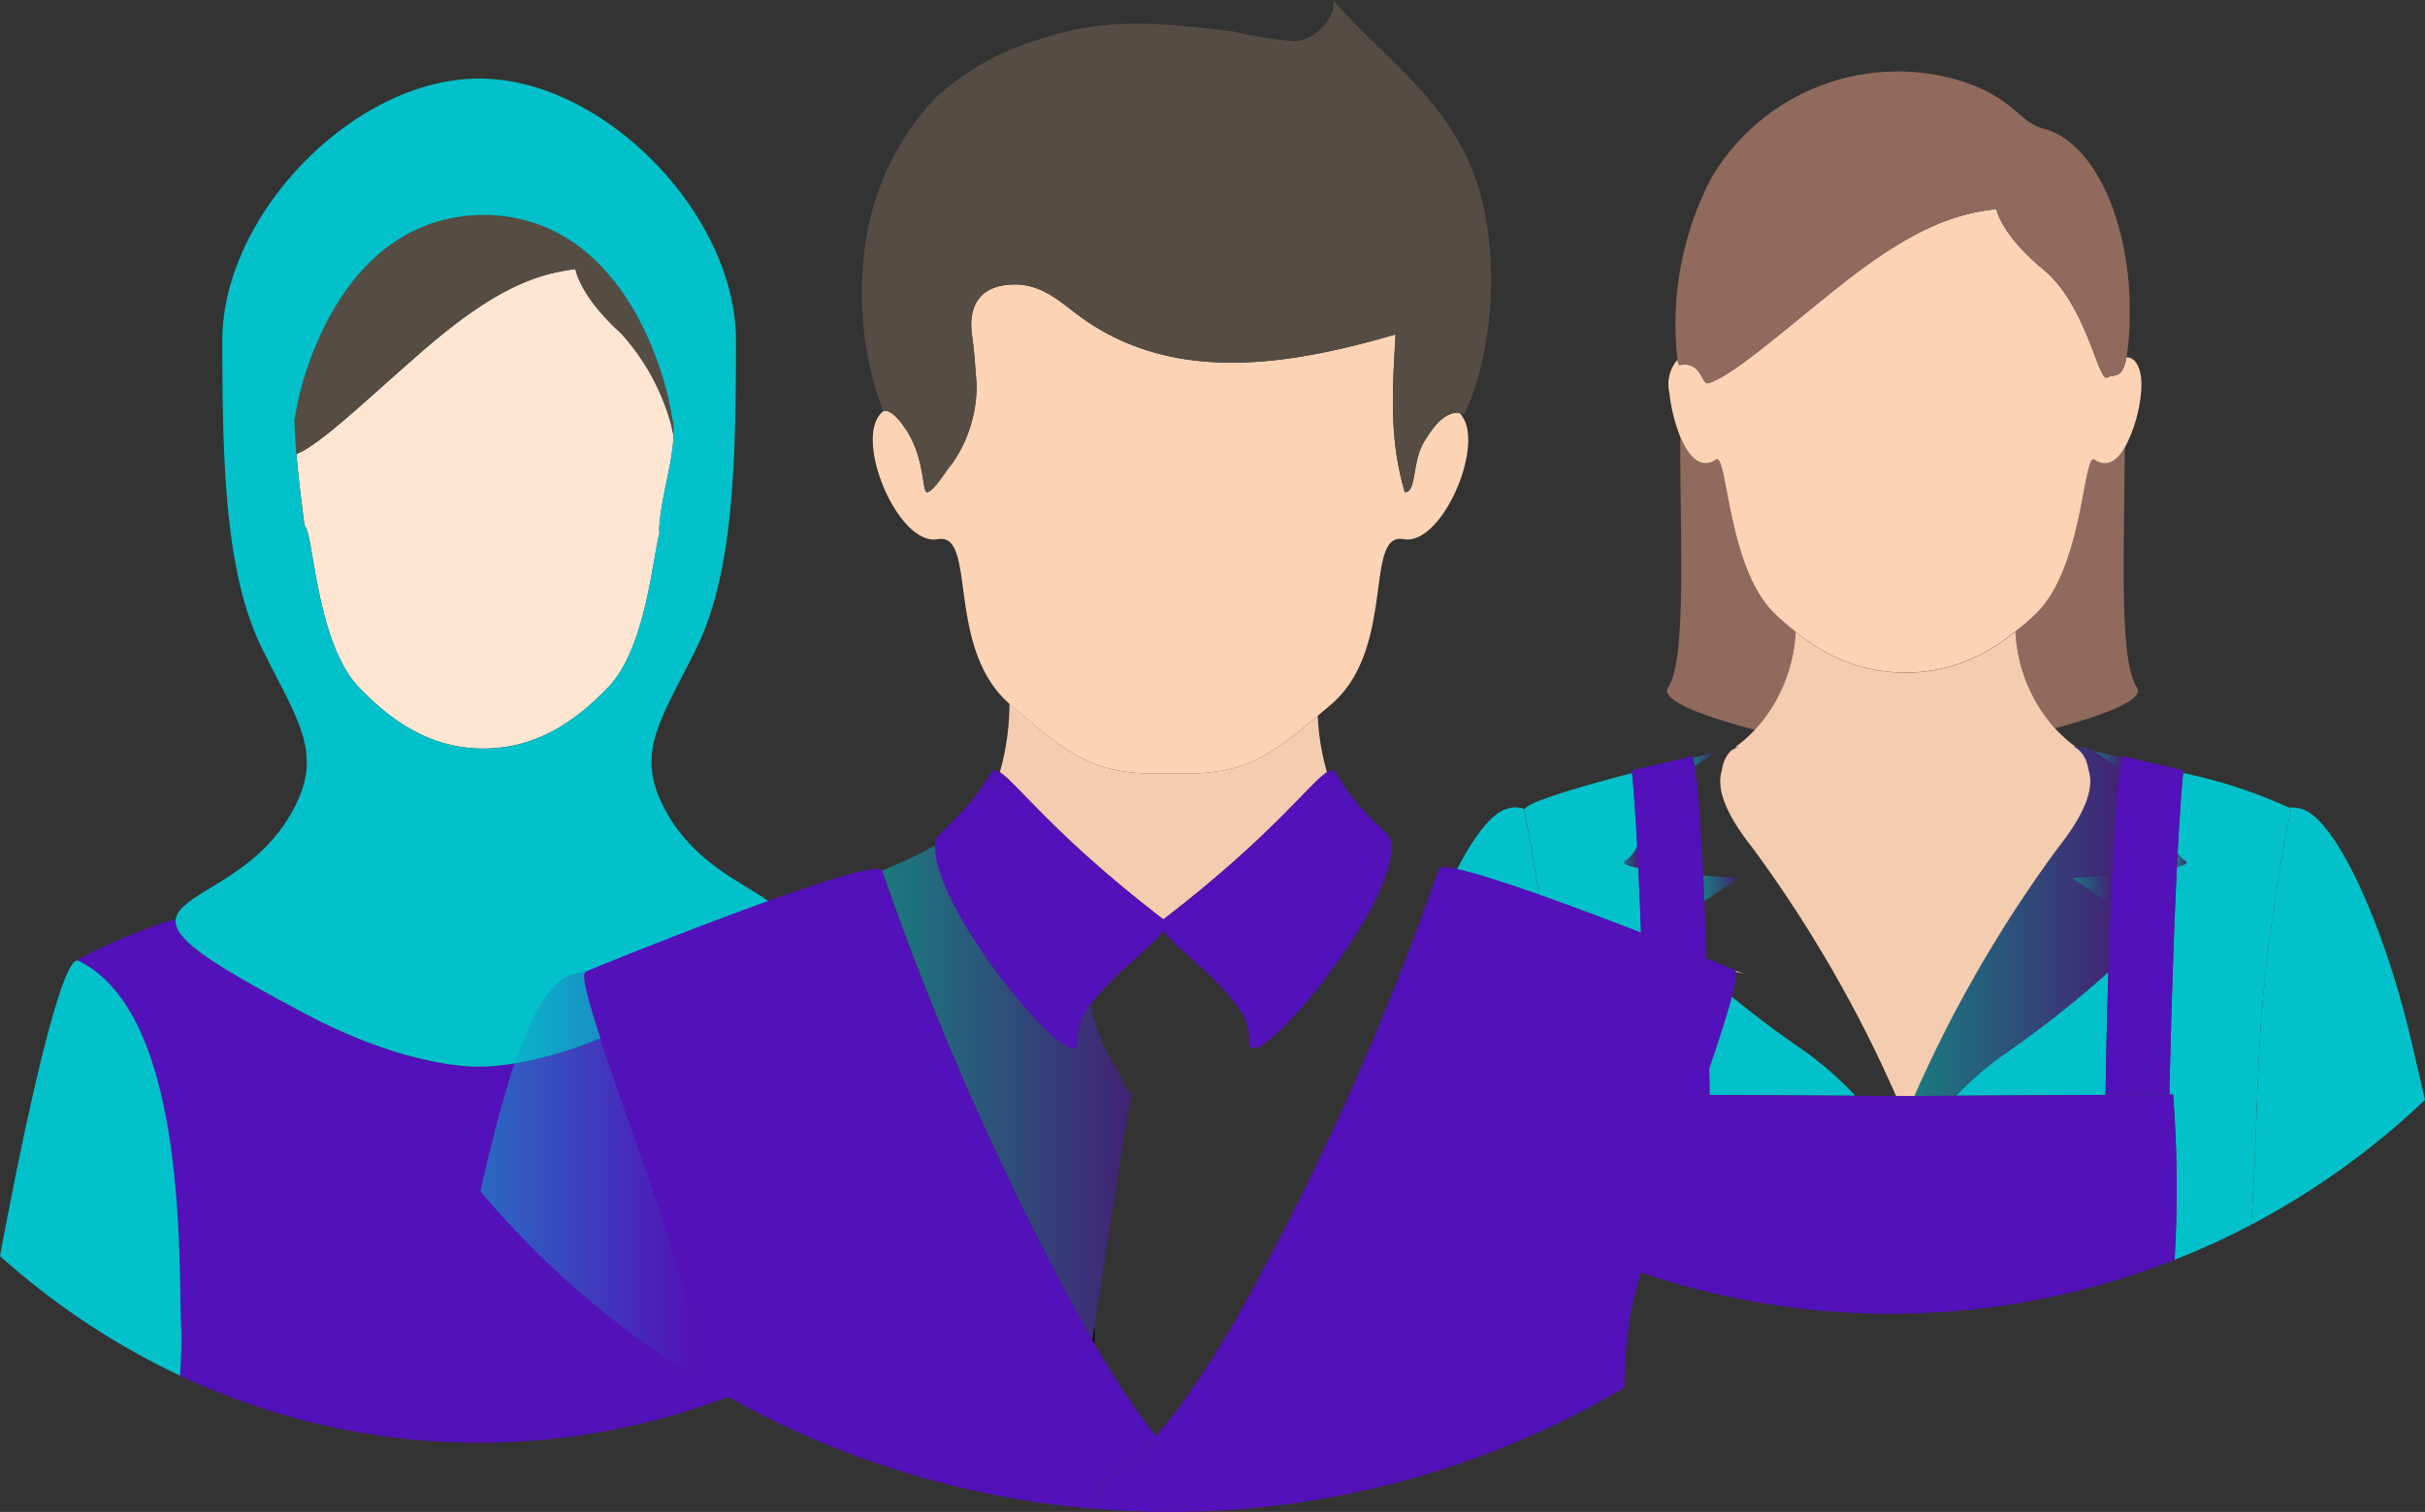 <svg xmlns="http://www.w3.org/2000/svg" xmlns:xlink="http://www.w3.org/1999/xlink" width="119.976" height="74.813" viewBox="0 0 119.976 74.813">
  <rect x="0" y="0" width="119.976" height="74.813" fill="#333333" stroke="none"/>
  <defs>
    <linearGradient id="linear-gradient" y1="0.5" x2="1" y2="0.5" gradientUnits="objectBoundingBox">
      <stop offset="0" stop-color="#03c1ca" stop-opacity="0.502"/>
      <stop offset="1" stop-color="#5311b9" stop-opacity="0.502"/>
    </linearGradient>
    <linearGradient id="linear-gradient-2" x1="0" y1="0.5" x2="1" y2="0.5" xlink:href="#linear-gradient"/>
    <linearGradient id="linear-gradient-3" x1="0" y1="0.5" x2="1" y2="0.5" xlink:href="#linear-gradient"/>
    <linearGradient id="linear-gradient-4" x1="0" y1="0.5" x2="1" y2="0.5" xlink:href="#linear-gradient"/>
    <linearGradient id="linear-gradient-5" x1="0" y1="0.5" x2="1" y2="0.5" xlink:href="#linear-gradient"/>
    <linearGradient id="linear-gradient-6" x1="-0.001" y1="0.5" x2="1" y2="0.5" xlink:href="#linear-gradient"/>
    <linearGradient id="linear-gradient-7" x1="0" y1="0.5" x2="1" y2="0.5" xlink:href="#linear-gradient"/>
  </defs>
  <g id="Group_45636" data-name="Group 45636" transform="translate(-1198.827 -148.548)">
    <g id="Group_44120" data-name="Group 44120" transform="translate(1267.038 152.07)">
      <path id="Path_92712" data-name="Path 92712" d="M1331.208,177.686c-.569-.407-.548,5.342-2.9,7.617q-.254.245-.518.478c-.161.141-.332.269-.5.4a7.794,7.794,0,0,0,1.964,4.8c2.458-.666,4.461-1.418,4.045-2.033-.9-1.323-.612-6.921-.6-11.841C1332.309,177.747,1331.809,178.09,1331.208,177.686Z" transform="translate(-1295.789 -158.464)" fill="#906a5d"/>
      <path id="Path_92713" data-name="Path 92713" d="M1310.411,185.137c-2.357-2.275-2.336-8.024-2.905-7.617-.765.514-1.368-.178-1.767-1.149-.017,5.051.326,11.044-.6,12.418-.43.635,1.72,1.417,4.288,2.1a7.76,7.76,0,0,0,2.025-4.851C1311.087,185.752,1310.74,185.455,1310.411,185.137Z" transform="translate(-1290.819 -158.298)" fill="#906a5d"/>
      <path id="Path_92714" data-name="Path 92714" d="M1295.925,221.533c-.3-3.356-.308-7.387-.568-11.1a94.158,94.158,0,0,0-1.456-10.286c0-.012.012-.026.018-.04a1.248,1.248,0,0,0-.907,0c-1.651.5-4.071,5.708-5.432,11.623-.28,1.217-.577,2.486-.873,3.79A38.393,38.393,0,0,0,1295.925,221.533Z" transform="translate(-1286.707 -163.592)" fill="#03c1ca"/>
      <path id="Path_92715" data-name="Path 92715" d="M1344.272,200.148a94.156,94.156,0,0,0-1.456,10.286c-.238,3.4-.261,7.068-.5,10.24a38.451,38.451,0,0,0,8.6-6.176c-.218-.944-.432-1.868-.638-2.763-1.361-5.914-3.781-11.125-5.432-11.623a1.6,1.6,0,0,0-.654-.076C1344.241,200.077,1344.272,200.115,1344.272,200.148Z" transform="translate(-1299.154 -163.593)" fill="#03c1ca"/>
      <path id="Path_92716" data-name="Path 92716" d="M1309.178,194.569c.2-.046.292-.067.234-.053a1.189,1.189,0,0,0-.38.165,1.581,1.581,0,0,0-.461.917c-.062.322-.549,1.322,1.468,3.868a64.362,64.362,0,0,1,7.134,12.319l.562,0,.355,0a64.392,64.392,0,0,1,7.134-12.32c2.016-2.546,1.53-3.546,1.469-3.868-.171-.9-.7-1.08-.7-1.08s.023-.006.056-.012a7.209,7.209,0,0,1-1.005-.9,7.793,7.793,0,0,1-1.964-4.8,10.824,10.824,0,0,1-1.265.888,8.6,8.6,0,0,1-1.7.766,8.073,8.073,0,0,1-1.659.344,8.259,8.259,0,0,1-2.112-.061,7.965,7.965,0,0,1-1.668-.453,9.13,9.13,0,0,1-1.715-.906c-.26-.173-.507-.365-.752-.559a7.759,7.759,0,0,1-2.025,4.851,7.284,7.284,0,0,1-.946.841.394.394,0,0,1,.04.009A.6.6,0,0,0,1309.178,194.569Z" transform="translate(-1291.579 -161.079)" fill="#f4ccaf"/>
      <path id="Path_92717" data-name="Path 92717" d="M1307.536,174.275c.569-.407.549,5.342,2.905,7.617.329.317.677.615,1.036.9.245.194.492.386.752.559a9.126,9.126,0,0,0,1.715.906,7.961,7.961,0,0,0,1.668.453,8.258,8.258,0,0,0,2.112.061,8.069,8.069,0,0,0,1.659-.344,8.6,8.6,0,0,0,1.7-.766,10.858,10.858,0,0,0,1.265-.888c.167-.133.338-.262.5-.4q.264-.233.519-.478c2.356-2.275,2.335-8.024,2.9-7.617.6.4,1.1.061,1.482-.572a7.269,7.269,0,0,0,.813-2.7c.122-1.164-.248-1.819-.716-1.791-.219,1.148-.631.8-.945.994-.447.285-1-3.546-3.159-5.335s-2.329-3-2.329-3c-2.155.245-4.264,1.025-7.816,3.851-2.812,2.238-5.32,4.469-6.453,4.768-.314.082-.324-1.117-1.4-.895-.039.009-.081-.088-.117-.265a1.891,1.891,0,0,0-.39,1.672,8.156,8.156,0,0,0,.528,2.122C1306.169,174.1,1306.771,174.789,1307.536,174.275Z" transform="translate(-1290.85 -155.053)" fill="#fcd4b5"/>
      <path id="Path_92718" data-name="Path 92718" d="M1333.57,197.315q.051-.335.105-.554c-.568-.137-1.067-.255-1.456-.346a3.178,3.178,0,0,1,.481.3C1332.889,196.859,1333.212,197.057,1333.57,197.315Z" transform="translate(-1296.893 -162.784)" fill="url(#linear-gradient)"/>
      <path id="Path_92719" data-name="Path 92719" d="M1307.49,196.741a3.723,3.723,0,0,1,.314-.213c-.312.074-.671.158-1.065.254.029.114.057.252.084.415C1307.1,197.008,1307.337,196.856,1307.49,196.741Z" transform="translate(-1291.19 -162.809)" fill="url(#linear-gradient-2)"/>
      <path id="Path_92720" data-name="Path 92720" d="M1334.857,202.178c.16.106-.03.207-.422.3-.247,5.083-.372,11.256-.372,11.256l-3.157.016s.04-2.766.137-6.068a52.147,52.147,0,0,1-5.243,4.13,15.8,15.8,0,0,0-2.283,1.985l10.727-.06a60.189,60.189,0,0,1,.075,8.18,38.232,38.232,0,0,0,3.791-1.735c.236-3.172.259-6.84.5-10.24a94.156,94.156,0,0,1,1.456-10.286c0-.033-.031-.071-.076-.112a24.485,24.485,0,0,0-5.246-1.713c-.1,1.046-.193,2.433-.272,3.958A1.5,1.5,0,0,0,1334.857,202.178Z" transform="translate(-1294.946 -163.101)" fill="#03c1ca"/>
      <path id="Path_92721" data-name="Path 92721" d="M1297.431,209.941c.26,3.712.263,7.742.568,11.1a38.17,38.17,0,0,0,3.721,1.489c-.106-4.787-.12-8.532.075-8.793l10.567.059a17.082,17.082,0,0,0-2.5-2.2,51.055,51.055,0,0,1-4.841-3.744c.094,3.227.133,5.9.133,5.9l-3.158-.016s-.123-6.134-.369-11.208c-.54-.106-.839-.224-.65-.348a1.829,1.829,0,0,0,.6-.727c-.075-1.394-.161-2.655-.255-3.625-2.575.67-5.144,1.421-5.323,1.79-.006.014-.018.028-.018.04A94.192,94.192,0,0,1,1297.431,209.941Z" transform="translate(-1288.781 -163.099)" fill="#03c1ca"/>
      <path id="Path_92722" data-name="Path 92722" d="M1309.339,196.217a.974.974,0,0,0-.146.113,1.194,1.194,0,0,1,.38-.165C1309.631,196.15,1309.538,196.171,1309.339,196.217Z" transform="translate(-1291.74 -162.727)" fill="#1c2121"/>
      <path id="Path_92723" data-name="Path 92723" d="M1332.872,204.339c-1.083.092-1.983.144-1.983.144l1.921,1.29C1332.829,205.289,1332.85,204.809,1332.872,204.339Z" transform="translate(-1296.595 -164.557)" fill="url(#linear-gradient-3)"/>
      <path id="Path_92724" data-name="Path 92724" d="M1307.393,204.363q.029.625.055,1.268l1.7-1.143S1308.371,204.443,1307.393,204.363Z" transform="translate(-1291.337 -164.563)" fill="url(#linear-gradient-4)"/>
      <path id="Path_92725" data-name="Path 92725" d="M1305.835,167.63c1.073-.222,1.084.977,1.4.895,1.133-.3,3.641-2.53,6.453-4.768,3.553-2.826,5.662-3.606,7.816-3.851,0,0,.174,1.211,2.328,3s2.712,5.62,3.159,5.335c.314-.2.726.154.945-.994a14.025,14.025,0,0,0,.153-2.461c0-4.025-1.634-8.171-4.268-8.862-1.268-.331-1.431-1.562-4.247-2.406a10.7,10.7,0,0,0-12.177,4.845,15.6,15.6,0,0,0-1.677,9C1305.754,167.542,1305.8,167.639,1305.835,167.63Z" transform="translate(-1290.937 -153.086)" fill="#906a5d"/>
      <path id="Path_92726" data-name="Path 92726" d="M1329.465,197.243c.061.322.548,1.322-1.469,3.868a64.393,64.393,0,0,0-7.134,12.32l2.061-.012a15.8,15.8,0,0,1,2.283-1.985,52.143,52.143,0,0,0,5.243-4.13c.033-1.091.071-2.238.116-3.365l-1.921-1.29s.9-.053,1.983-.144c.1-2.189.234-4.151.4-5.25-.358-.258-.681-.456-.87-.6a3.18,3.18,0,0,0-.48-.3,1.46,1.46,0,0,0-.86-.2c-.033.005-.056.012-.056.012S1329.295,196.345,1329.465,197.243Z" transform="translate(-1294.352 -162.723)" fill="url(#linear-gradient-5)"/>
      <path id="Path_92727" data-name="Path 92727" d="M1338.005,203.319a1.5,1.5,0,0,1-.387-.388q-.018.34-.034.688C1337.975,203.526,1338.165,203.425,1338.005,203.319Z" transform="translate(-1298.094 -164.242)" fill="url(#linear-gradient-6)"/>
      <path id="Path_92728" data-name="Path 92728" d="M1302.4,203.222c-.189.125.11.243.65.349-.018-.364-.036-.724-.054-1.075A1.826,1.826,0,0,1,1302.4,203.222Z" transform="translate(-1290.207 -164.145)" fill="url(#linear-gradient-7)"/>
      <path id="Path_92729" data-name="Path 92729" d="M1306.847,197.11c.177,1.068.316,3.116.424,5.413.978.08,1.756.126,1.756.126l-1.7,1.143c.05,1.232.093,2.492.126,3.68a51.106,51.106,0,0,0,4.841,3.744,17.092,17.092,0,0,1,2.5,2.2l2.013.011a64.387,64.387,0,0,0-7.134-12.319c-2.017-2.546-1.53-3.546-1.468-3.868a1.582,1.582,0,0,1,.461-.917.988.988,0,0,1,.146-.113.6.6,0,0,1,.1-.05.379.379,0,0,0-.04-.009,1.524,1.524,0,0,0-1.042.287,3.665,3.665,0,0,0-.314.213C1307.362,196.77,1307.121,196.921,1306.847,197.11Z" transform="translate(-1291.215 -162.723)" fill="url(#linear-gradient-5)"/>
      <path id="Path_92730" data-name="Path 92730" d="M1303.162,202.285c.246,5.074.369,11.208.369,11.208l3.157.016s-.039-2.673-.133-5.9c-.034-1.188-.076-2.448-.127-3.68q-.026-.643-.055-1.268c-.108-2.3-.247-4.345-.424-5.413-.027-.163-.055-.3-.084-.414-.005-.025-.012-.055-.018-.078l-3.009.7c0,.042.009.088.013.132.095.969.18,2.231.255,3.625C1303.126,201.561,1303.144,201.921,1303.162,202.285Z" transform="translate(-1290.318 -162.86)" fill="#5311b9"/>
      <path id="Path_92731" data-name="Path 92731" d="M1333.353,202.642c-.022.47-.043.95-.062,1.434-.045,1.127-.084,2.274-.116,3.365-.1,3.3-.137,6.068-.137,6.068l3.157-.016s.124-6.174.372-11.256c.011-.232.023-.462.034-.688.079-1.524.17-2.912.272-3.958,0-.045.01-.094.013-.137l-3.008-.7c-.007.024-.013.056-.019.082-.037.146-.071.331-.106.554C1333.588,198.491,1333.457,200.453,1333.353,202.642Z" transform="translate(-1297.077 -162.86)" fill="#5311b9"/>
      <path id="Path_92732" data-name="Path 92732" d="M1329.715,218.324l-10.727.06-2.06.012-.356,0-.562,0-2.014-.011-10.567-.059c-.195.261-.181,4.006-.074,8.793a38.362,38.362,0,0,0,26.435-.612A60.142,60.142,0,0,0,1329.715,218.324Z" transform="translate(-1290.416 -167.687)" fill="#5311b9"/>
    </g>
    <g id="Group_44121" data-name="Group 44121" transform="translate(1198.827 152.436)">
      <path id="Path_92733" data-name="Path 92733" d="M1241.717,176.169c0-.073,0-.147,0-.22-.037-.1-.076-.213-.117-.331A5.044,5.044,0,0,0,1241.717,176.169Z" transform="translate(-1208.4 -158.494)" fill="none"/>
      <path id="Path_92734" data-name="Path 92734" d="M1220.794,186.376a12.59,12.59,0,0,0,1.711,1.526,8.473,8.473,0,0,0,1.64.946,7.11,7.11,0,0,0,1.6.475,7.194,7.194,0,0,0,3.607-.3,7.851,7.851,0,0,0,1.625-.8,11.052,11.052,0,0,0,1.687-1.35q.254-.243.5-.5c1.84-1.942,2.165-6.3,2.519-7.608a1.451,1.451,0,0,1-.01-.275c.089-1.54.638-3.016.706-4.543a4.991,4.991,0,0,1-.116-.552,11.068,11.068,0,0,0-2.459-4.494c-2.1-1.91-2.274-3.2-2.274-3.2-2.1.26-4.164,1.093-7.632,4.11-2.647,2.3-5.016,4.6-6.175,5.043.094,1.187.243,2.367.4,3.549C1218.566,178.721,1218.681,184.146,1220.794,186.376Z" transform="translate(-1203.054 -156.275)" fill="#ffe6d3"/>
      <path id="Path_92735" data-name="Path 92735" d="M1231.495,164.93s.17,1.292,2.274,3.2a11.066,11.066,0,0,1,2.459,4.494c.041.118.08.227.117.331,0-.13.007-.259,0-.39-.069-.23-.114-.564-.186-.927-.055-.281-.122-.56-.2-.835-.114-.426-.246-.847-.393-1.261a16.332,16.332,0,0,0-.626-1.517,13.84,13.84,0,0,0-.894-1.611,11.1,11.1,0,0,0-1.2-1.546,8.86,8.86,0,0,0-1.546-1.319,7.721,7.721,0,0,0-4.287-1.3,8.116,8.116,0,0,0-2.439.352,7.742,7.742,0,0,0-1.942.921,8.749,8.749,0,0,0-1.557,1.315,11,11,0,0,0-1.212,1.545,13.87,13.87,0,0,0-.9,1.616,16.431,16.431,0,0,0-.63,1.522q-.223.625-.4,1.268c-.075.28-.145.563-.2.848s-.094.539-.14.749c.011.567.047,1.13.091,1.693,1.159-.448,3.527-2.739,6.174-5.043C1227.331,166.023,1229.39,165.19,1231.495,164.93Z" transform="translate(-1203.028 -155.503)" fill="#554c44"/>
      <path id="Path_92736" data-name="Path 92736" d="M1238.726,229.545c-.045-.876-.081-1.6-.05-2.162.161-3-.394-15.574,5.092-18.228,0,0,.008,0,.012,0a.222.222,0,0,0-.028-.115,30.789,30.789,0,0,0-5.143-2.1c.391,1.025-1.537,2.273-6.35,4.833-5.22,2.776-8.615,2.622-8.615,2.622s-3.4.154-8.615-2.622c-4.578-2.435-6.552-3.683-6.4-4.682a27.178,27.178,0,0,0-4.726,1.95.814.814,0,0,1-.105.115s.008,0,.012,0c5.487,2.654,4.932,15.227,5.094,18.228.032.6-.009,1.361-.057,2.3a34.594,34.594,0,0,0,29.876-.141Z" transform="translate(-1199.94 -165.505)" fill="#5311b9"/>
      <path id="Path_92737" data-name="Path 92737" d="M1216.42,199.824c5.22,2.776,8.615,2.622,8.615,2.622s3.4.154,8.615-2.622c4.812-2.559,6.741-3.807,6.35-4.833a.962.962,0,0,0-.143-.257c-.846-1.079-3.809-1.85-5.5-4.781s-.424-4.472,1.411-8.174,1.975-9.1,1.975-15.277-6.5-12.946-12.706-12.946-12.706,6.768-12.706,12.946.141,11.575,1.975,15.277,3.1,5.244,1.411,8.174-4.656,3.7-5.5,4.781a.881.881,0,0,0-.189.408C1209.869,196.141,1211.842,197.389,1216.42,199.824Zm-.52-29.38c.046-.21.085-.471.14-.749s.125-.568.2-.848q.174-.643.4-1.268a16.361,16.361,0,0,1,.63-1.522,13.89,13.89,0,0,1,.9-1.616,11,11,0,0,1,1.212-1.545,8.75,8.75,0,0,1,1.558-1.315,7.74,7.74,0,0,1,1.942-.921,8.118,8.118,0,0,1,2.439-.352,7.722,7.722,0,0,1,4.287,1.3,8.871,8.871,0,0,1,1.546,1.319,11.1,11.1,0,0,1,1.2,1.546,13.825,13.825,0,0,1,.894,1.611,16.231,16.231,0,0,1,.626,1.517c.147.414.279.834.393,1.261.074.276.141.554.2.835.072.362.116.7.185.927.006.13,0,.26,0,.39,0,.074,0,.148,0,.22-.068,1.527-.616,3-.705,4.543a1.432,1.432,0,0,0,.009.275c-.353,1.3-.679,5.666-2.519,7.608q-.242.256-.5.5a11.057,11.057,0,0,1-1.687,1.35,7.845,7.845,0,0,1-1.625.8,7.175,7.175,0,0,1-5.2-.179,8.468,8.468,0,0,1-1.64-.946,12.591,12.591,0,0,1-1.711-1.526c-2.113-2.23-2.228-7.655-2.682-7.972-.155-1.182-.3-2.362-.4-3.549C1215.947,171.574,1215.911,171.01,1215.9,170.444Z" transform="translate(-1201.331 -153.557)" fill="#03c1ca"/>
      <path id="Path_92738" data-name="Path 92738" d="M1248.729,228.019c-.031.566,0,1.286.049,2.162a37.117,37.117,0,0,0,8.874-6c-1.443-7.735-3.077-14.67-3.82-14.389,0,0-.008,0-.012,0C1248.335,212.445,1248.89,225.019,1248.729,228.019Z" transform="translate(-1209.993 -166.141)" fill="#03c1ca"/>
      <path id="Path_92739" data-name="Path 92739" d="M1207.794,228.019c-.161-3,.394-15.574-5.093-18.228,0,0-.008,0-.012,0-.75-.28-2.409,6.791-3.862,14.616a37.033,37.033,0,0,0,8.909,5.916C1207.785,229.381,1207.825,228.616,1207.794,228.019Z" transform="translate(-1198.827 -166.141)" fill="#03c1ca"/>
    </g>
    <g id="Group_44122" data-name="Group 44122" transform="translate(1222.593 148.548)">
      <path id="Path_92740" data-name="Path 92740" d="M1270.94,218.236v0Z" transform="translate(-1238.733 -164.145)" fill="#f4ccaf"/>
      <path id="Path_92741" data-name="Path 92741" d="M1270.65,204.08c5.358-4.11,7.278-6.782,8.093-7.277a11.833,11.833,0,0,1-.458-2.8c-2.628,2.214-3.79,2.971-7.278,2.851-3.762.13-4.815-.758-7.924-3.4-.019-.016-.033-.035-.05-.05a12.51,12.51,0,0,1-.477,3.393C1263.368,197.294,1265.286,199.966,1270.65,204.08Z" transform="translate(-1236.856 -158.588)" fill="#f4ccaf"/>
      <path id="Path_92742" data-name="Path 92742" d="M1265.455,226.93c.2-1.354.4-2.668.6-3.908h0l.01-.069c.615-3.994,1.126-7.182,1.322-8.252v0a.782.782,0,0,1-.241-.22v0a.476.476,0,0,1-.061-.084l0,0c-.1-.235-.211-.454-.317-.665-.022-.045-.045-.088-.068-.132a11.051,11.051,0,0,1-1.289-2.934c-.019-.1-.034-.2-.045-.3,0-.011,0-.02,0-.031a2.7,2.7,0,0,0-.636,1.75c.223,2.353-7.159-6.32-7.04-9.652a24.881,24.881,0,0,1-2.638,1.254l0,0A144.906,144.906,0,0,0,1265.455,226.93Z" transform="translate(-1235.174 -160.607)" fill="url(#linear-gradient-5)"/>
      <path id="Path_92743" data-name="Path 92743" d="M1236.129,210.488l.008,0c-.02.007-.037.015-.057.023h.033C1236.12,210.5,1236.122,210.491,1236.129,210.488Z" transform="translate(-1230.931 -162.41)" fill="#9b9b9b"/>
      <path id="Path_92744" data-name="Path 92744" d="M1277.691,212.1a2.693,2.693,0,0,0-.634-1.747c0,.01,0,.019,0,.029-.011.1-.026.2-.045.3a4.192,4.192,0,0,1-.153.6v0h0a18.566,18.566,0,0,1-1.132,2.323l-.072.14c-.105.21-.212.428-.316.663a.513.513,0,0,1-.063.085v0a.777.777,0,0,1-.243.221c.193,1.059.7,4.2,1.305,8.146.009.058.018.116.027.176h0c.156,1.015.318,2.081.484,3.177a137.922,137.922,0,0,0,10.215-22.6v0a24.734,24.734,0,0,1-2.326-1.105C1284.751,205.9,1277.471,214.437,1277.691,212.1Z" transform="translate(-1239.648 -160.627)" fill="url(#linear-gradient-5)"/>
      <path id="Path_92745" data-name="Path 92745" d="M1309.452,210.5a3.169,3.169,0,0,1,.416.075c-.137-.061-.3-.124-.48-.189l0,0C1309.424,210.4,1309.441,210.441,1309.452,210.5Z" transform="translate(-1247.338 -162.387)" fill="#9b9b9b"/>
      <path id="Path_92746" data-name="Path 92746" d="M1234.629,210.514h-.033a3.168,3.168,0,0,0-.555.1c-1.995.533-3.364,5.364-4.594,10.749a44.706,44.706,0,0,0,10.647,9.215,21.6,21.6,0,0,0-.277-3.065C1239.068,223.383,1234,211.066,1234.629,210.514Z" transform="translate(-1229.446 -162.417)" fill="url(#linear-gradient-5)"/>
      <path id="Path_92747" data-name="Path 92747" d="M1308.353,210.615c-.02-.005-.038-.005-.058-.011a3.161,3.161,0,0,0-.416-.075c.255,1.266-4.508,12.993-5.231,16.985a23.382,23.382,0,0,0-.289,3.571,44.66,44.66,0,0,0,10.766-8.887C1311.786,216.5,1310.45,211.175,1308.353,210.615Z" transform="translate(-1245.765 -162.42)" fill="url(#linear-gradient-5)"/>
      <path id="Path_92748" data-name="Path 92748" d="M1270.139,216.989c.106.211.213.43.317.665l0,0,0,0C1270.352,217.418,1270.245,217.2,1270.139,216.989Z" transform="translate(-1238.554 -163.866)" fill="#fff"/>
      <path id="Path_92749" data-name="Path 92749" d="M1268.327,212.609c0,.011,0,.02,0,.031l0-.034Z" transform="translate(-1238.148 -162.885)" fill="#fff"/>
      <path id="Path_92750" data-name="Path 92750" d="M1277.535,213.041a4.453,4.453,0,0,1-.154.6A4.245,4.245,0,0,0,1277.535,213.041Z" transform="translate(-1240.175 -162.983)" fill="#fff"/>
      <path id="Path_92751" data-name="Path 92751" d="M1277.641,212.612v0c0,.01,0,.021,0,.031C1277.638,212.632,1277.64,212.622,1277.641,212.612Z" transform="translate(-1240.232 -162.886)" fill="#fff"/>
      <path id="Path_92752" data-name="Path 92752" d="M1275.738,216.992c-.105.21-.211.428-.316.663C1275.526,217.42,1275.633,217.2,1275.738,216.992Z" transform="translate(-1239.736 -163.867)" fill="#fff"/>
      <path id="Path_92753" data-name="Path 92753" d="M1268.459,233.8c.033.058.067.114.1.172v-.846C1268.526,233.348,1268.492,233.578,1268.459,233.8Z" transform="translate(-1238.178 -167.478)"/>
      <path id="Path_92754" data-name="Path 92754" d="M1265.478,211.016a2.7,2.7,0,0,1,.635-1.75l0,0c.063-.088.131-.176.2-.265q.23-.286.494-.567c.176-.188.358-.373.546-.554.362-.347.731-.678,1.075-.986.417-.373.789-.709,1.051-.994a2.622,2.622,0,0,0,.245-.307,2.532,2.532,0,0,0,.248.31c.261.285.633.621,1.048.992.344.308.714.639,1.076.986q.283.272.548.556t.493.568c.07.088.138.176.2.265v0a2.693,2.693,0,0,1,.635,1.747c-.221,2.337,7.06-6.2,7.043-9.584a2.031,2.031,0,0,0-.01-.241c-.058-.478-1.451-1.2-2.738-3.379-.1-.173-.243-.182-.452-.055-.814.5-2.734,3.167-8.093,7.277-5.364-4.114-7.282-6.786-8.095-7.278-.208-.126-.348-.116-.45.057-1.286,2.177-2.68,2.9-2.738,3.379-.006.054-.005.115-.007.173C1258.319,204.7,1265.7,213.369,1265.478,211.016Z" transform="translate(-1235.934 -159.542)" fill="#5311b9"/>
      <path id="Path_92755" data-name="Path 92755" d="M1261.823,234.184a9.137,9.137,0,0,0,2.519-2.18c-.315-.4-.634-.831-.959-1.295-.371-.532-.748-1.1-1.128-1.707-.151-.241-.3-.484-.455-.734-.164-.27-.328-.547-.493-.828-.033-.057-.068-.113-.1-.172h0a145,145,0,0,1-10.412-23.244l0,0c-.321-.825-13.865,4.647-14.659,5l-.008,0c-.007,0-.01.014-.016.019-.626.552,4.44,12.869,5.187,17a21.561,21.561,0,0,1,.277,3.065,44.2,44.2,0,0,0,19.941,6.507C1261.594,234.766,1261.7,234.248,1261.823,234.184Z" transform="translate(-1230.925 -160.944)" fill="#5311b9"/>
      <path id="Path_92756" data-name="Path 92756" d="M1300.38,209.029c-.011-.055-.028-.1-.059-.112l0,0c-.774-.344-14.349-5.842-14.637-5h0a137.894,137.894,0,0,1-10.215,22.6c-.162.274-.323.545-.484.81-.353.578-.7,1.129-1.055,1.656-.226.341-.451.671-.675.987-.317.449-.631.868-.942,1.261-.166.209-.33.412-.493.6l-.131.15a9.132,9.132,0,0,1-2.519,2.18c-.126.064-.229.582-.311,1.427,1.141.088,2.29.147,3.454.147a44.251,44.251,0,0,0,22.553-6.147,23.349,23.349,0,0,1,.289-3.571C1295.871,222.022,1300.635,210.295,1300.38,209.029Z" transform="translate(-1238.266 -160.92)" fill="#5311b9"/>
      <path id="Path_92757" data-name="Path 92757" d="M1269.195,190.875c3.488.12,4.65-.637,7.278-2.851l.646-.546c3.264-2.771,1.619-8.554,3.6-8.193,1.946.355,4.156-4.918,2.76-6.247-.678-.065-1.236.577-1.758,1.455-.586.985-.358,2.5-.941,2.469-.786-2.665-.61-5.04-.456-7.808-5.463,1.6-11.09,2.435-15.642-.907-.933-.685-1.836-1.585-3.249-1.562-1.632.027-2.288,1-2.059,2.564.115.786.172,1.847.217,2.313a6.689,6.689,0,0,1-1.232,4.021c-.244.251-.837,1.292-1.192,1.379-.291.071-.093-1.631-1.066-3.1-.769-1.16-1.124-.9-1.124-.9-1.557,1.2.708,6.686,2.689,6.325s.36,5.353,3.551,8.142c.018.016.032.034.051.05C1264.379,190.116,1265.432,191,1269.195,190.875Z" transform="translate(-1235.045 -152.607)" fill="#fcd4b5"/>
      <path id="Path_92758" data-name="Path 92758" d="M1255.946,169.8c.973,1.469.775,3.171,1.067,3.1.355-.087.948-1.129,1.192-1.379a6.691,6.691,0,0,0,1.232-4.021c-.045-.466-.1-1.528-.217-2.313-.229-1.567.426-2.537,2.058-2.564,1.413-.023,2.316.877,3.249,1.562,4.551,3.341,10.179,2.51,15.642.907-.154,2.769-.331,5.143.456,7.808.583.036.355-1.484.941-2.469.522-.877,1.08-1.52,1.758-1.455a1.054,1.054,0,0,1,.254.051c1.624-3.449,1.8-9.063.193-12.521s-4.167-5.079-6.706-7.961c.234.782-.823,1.951-1.821,2.042a18.252,18.252,0,0,1-3.048-.472c-4.2-.508-6.6-.7-10.039.508a12.829,12.829,0,0,0-4.774,2.791,13.192,13.192,0,0,0-3.426,7.043,17.428,17.428,0,0,0-.12,4.217,16.464,16.464,0,0,0,.985,4.223S1255.177,168.644,1255.946,169.8Z" transform="translate(-1234.887 -148.548)" fill="#554c44"/>
    </g>
  </g>
</svg>
